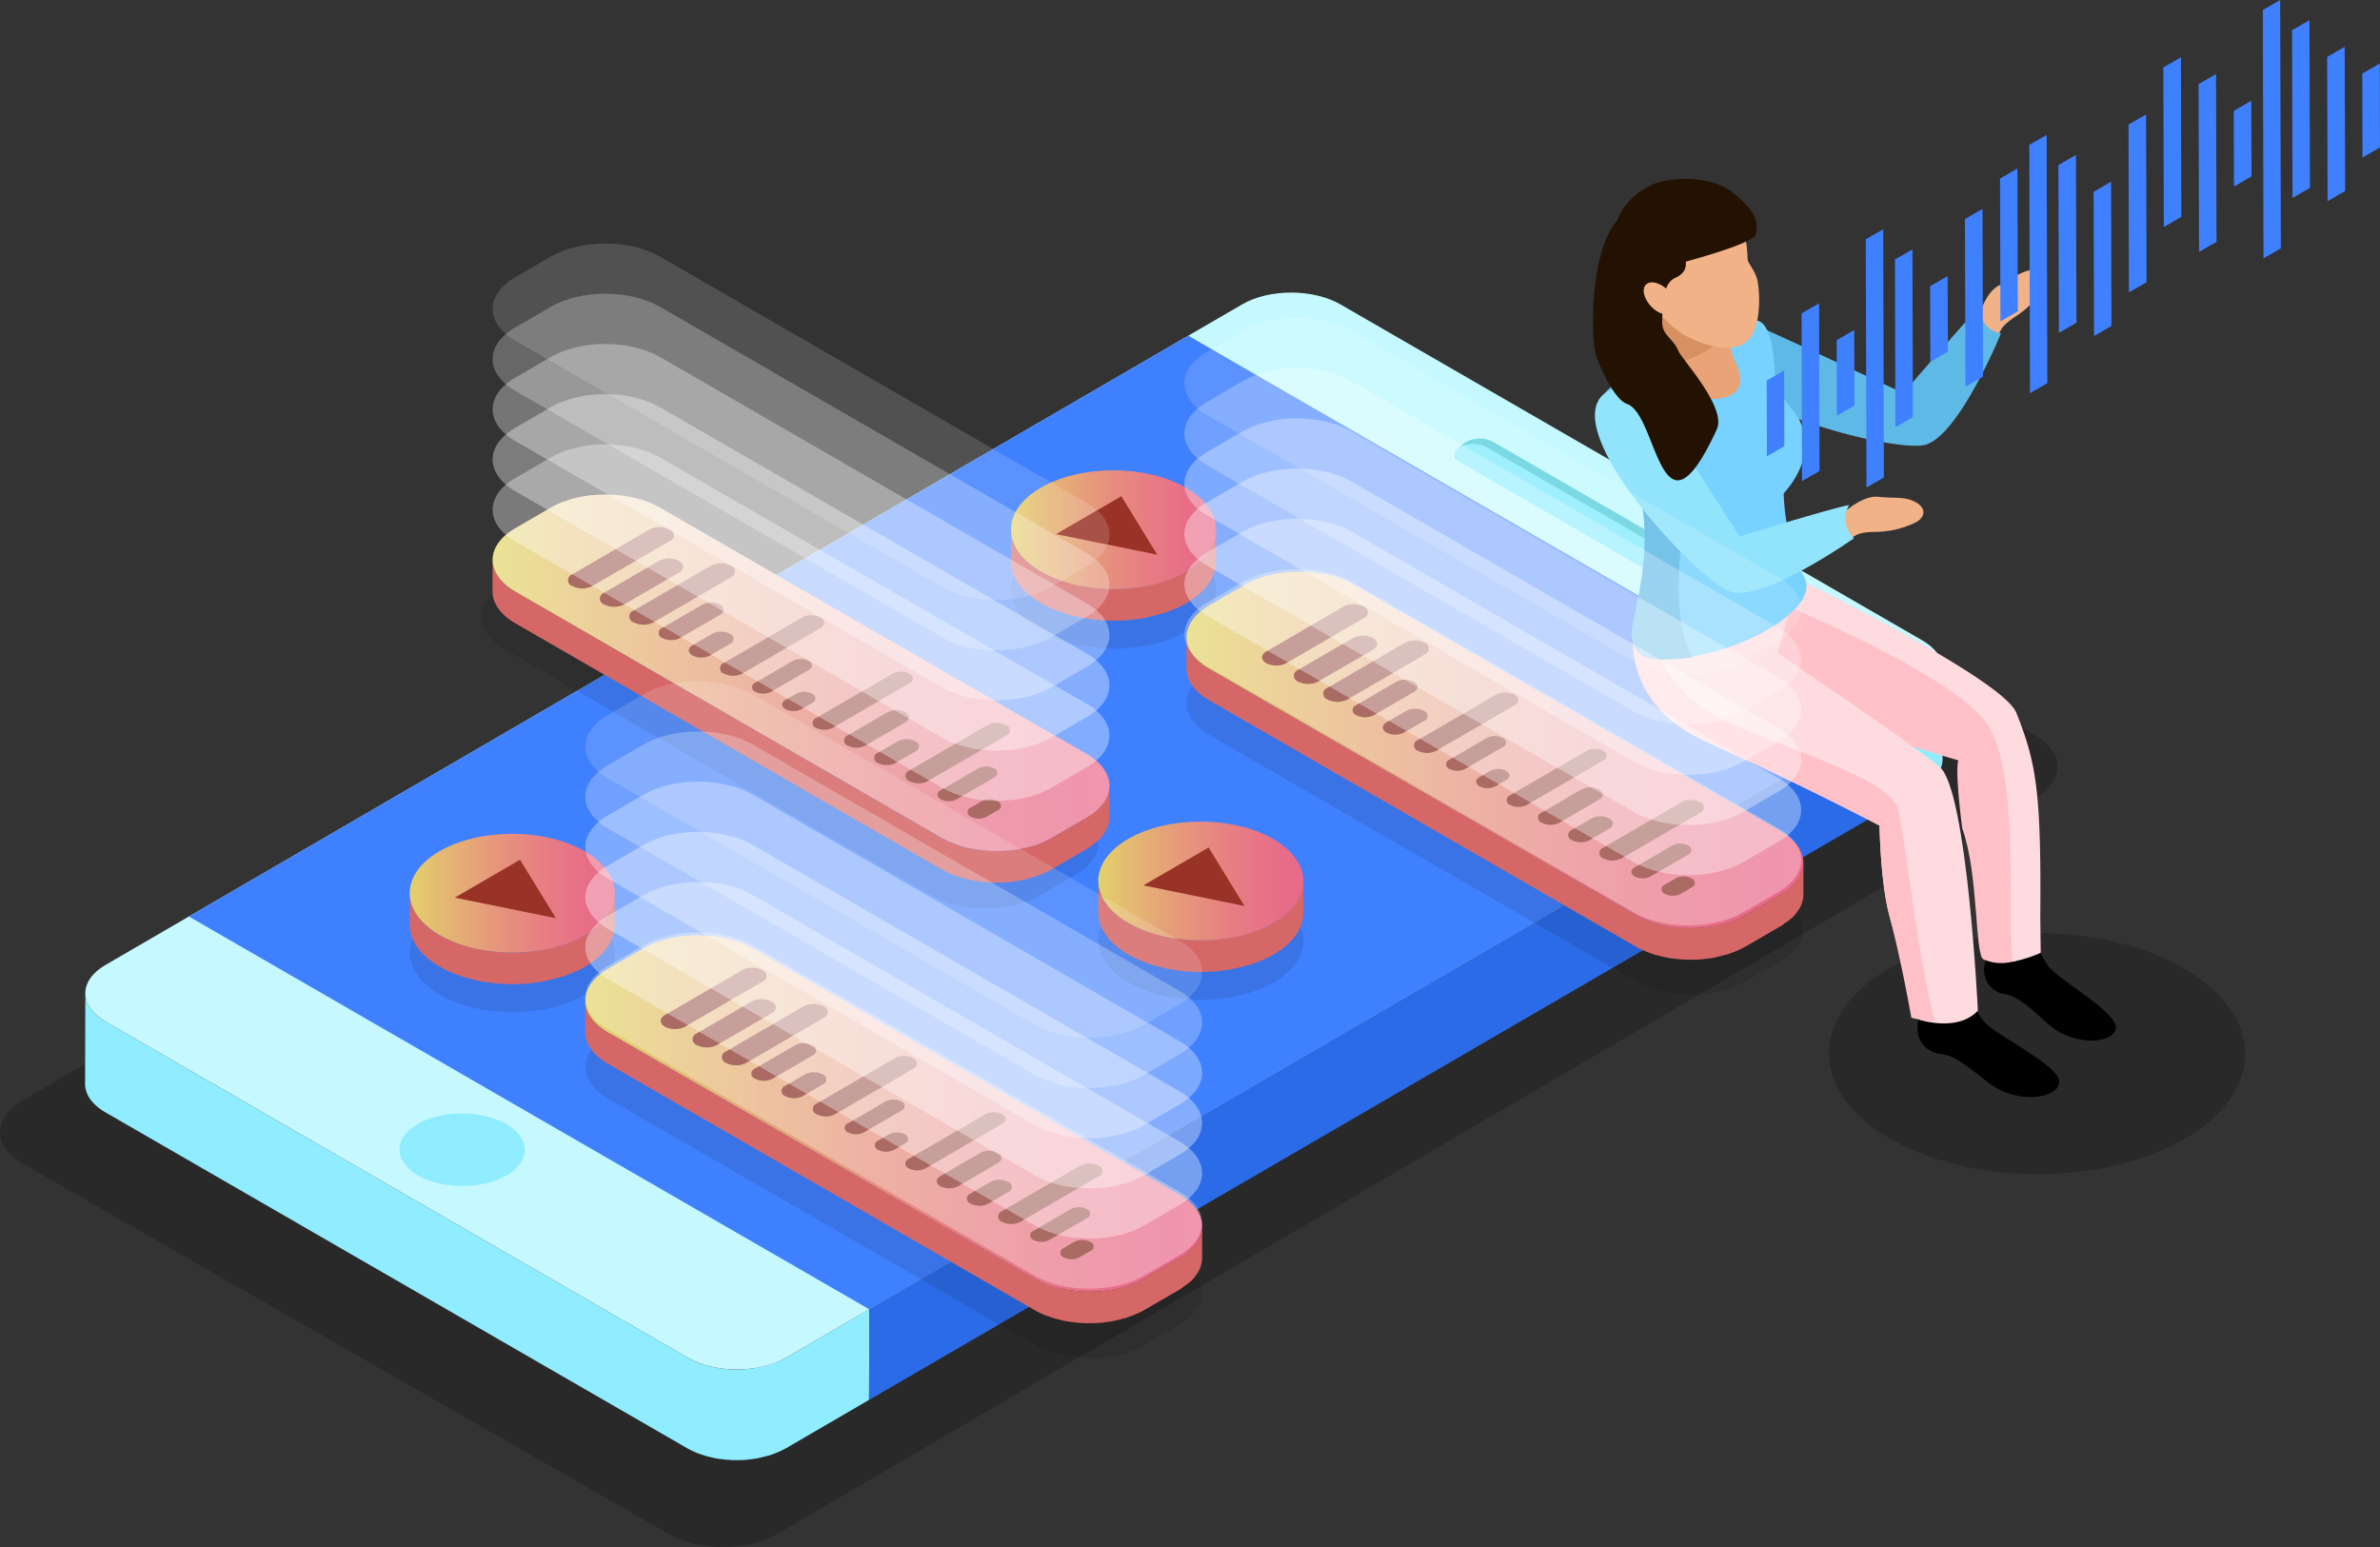 <svg xmlns="http://www.w3.org/2000/svg" xmlns:xlink="http://www.w3.org/1999/xlink" width="456.297" height="296.601" viewBox="0 0 456.297 296.601"><rect x="0" y="0" width="456.297" height="296.601" fill="#333333" stroke="none"/><defs><style>.a{opacity:0.2;}.b{fill:#8fedff;}.c{fill:#c5f9ff;}.d{fill:#3f80ff;}.e{fill:#65d2e0;}.f{fill:#2b6be8;}.g{opacity:0.1;}.h{fill:#d66767;}.i{fill:url(#a);}.j{fill:#842c22;}.k,.m{isolation:isolate;}.l{fill:#993328;}.m{mix-blend-mode:overlay;}.n,.p,.r,.t,.v,.x,.z{fill:#fff;}.n{opacity:0.3;}.o{opacity:0.833;}.p{opacity:0.417;}.q{opacity:0.667;}.r{opacity:0.533;}.s{opacity:0.5;}.t{opacity:0.65;}.u{opacity:0.333;}.v{opacity:0.767;}.w{opacity:0.167;}.x{opacity:0.883;}.y{opacity:0;}.aa{fill:#ffc0c8;}.ab{fill:#fddbde;}.ac{fill:#f1b287;}.ad{fill:#5fb9e6;}.ae{fill:#77d2ff;}.af{fill:#92e3fc;}.ag{fill:#e8a476;}.ah{fill:#d69061;}.ai{fill:#231202;}</style><linearGradient id="a" y1="0.5" x2="1" y2="0.5" gradientUnits="objectBoundingBox"><stop offset="0" stop-color="#e3d969"/><stop offset="0.154" stop-color="#e4be70"/><stop offset="0.404" stop-color="#e6997b"/><stop offset="0.636" stop-color="#e77e83"/><stop offset="0.842" stop-color="#e86d88"/><stop offset="1" stop-color="#e9688a"/></linearGradient></defs><g transform="translate(-260.713 -47.839)"><g class="a" transform="translate(260.713 115.239)"><path d="M650.8,138.7c5.818,3.332,5.841,8.739.1,12.1l-11.431,6.695L427.488,281.534,409.8,291.886c-5.733,3.351-15.057,3.378-20.848.058L265.081,220.921c-5.783-3.316-5.834-8.727-.1-12.078L506.059,67.757c5.748-3.359,15.084-3.394,20.887-.074Z" transform="translate(-260.713 -65.216)"/></g><g transform="translate(277.027 103.932)"><path class="b" d="M367.324,80.9a5.194,5.194,0,0,1-.217,1.373.229.229,0,0,0-.043.14,5.992,5.992,0,0,1-.655,1.245,1.318,1.318,0,0,0-.132.206,8.3,8.3,0,0,1-1.067,1.179c-.271.237-.617.462-.935.694-.287.2-.52.4-.83.582l-10.337,6.008-.043,17.388,10.329-6a1.166,1.166,0,0,1,.171-.1c.237-.151.415-.314.636-.465a9.2,9.2,0,0,0,.958-.718.247.247,0,0,0,.081-.074,7.174,7.174,0,0,0,.838-.888,1.851,1.851,0,0,0,.144-.213c.054-.078.093-.136.132-.2a4,4,0,0,0,.264-.38c.132-.248.252-.508.357-.756a.3.3,0,0,0,.016-.12.31.31,0,0,0,.05-.132,2.3,2.3,0,0,0,.14-.5,5.2,5.2,0,0,0,.1-.768v-.112c.008-5.05.008-10.112.035-15.158l.008-2.106Z" transform="translate(-11.167 -8.746)"/><path class="b" d="M399.286,166.828a15.482,15.482,0,0,1-2.634,1.16c-.314.112-.648.206-.993.314-.438.112-.88.225-1.319.318-.543.109-1.078.217-1.641.287-.124.016-.252.047-.376.054-.749.078-1.5.116-2.254.124-.124,0-.217.008-.322,0a21.672,21.672,0,0,1-2.246-.124c-.1-.008-.206-.023-.3-.039a17.206,17.206,0,0,1-2.161-.368c-.116-.027-.244-.062-.365-.089a16.933,16.933,0,0,1-1.873-.566c-.1-.035-.21-.066-.318-.1a15.444,15.444,0,0,1-2.005-.97l-111.583-64.4c-2.626-1.524-3.937-3.514-3.929-5.5l-.047,17.377c-.023,1.99,1.3,3.976,3.937,5.5l111.556,64.406a16.915,16.915,0,0,0,1.924.915c.039.019.078.027.109.043.1.039.213.066.322.1.392.147.772.279,1.2.4a6.7,6.7,0,0,0,.667.163c.12.035.24.066.368.093a2.478,2.478,0,0,0,.353.085c.427.093.869.171,1.315.233.151.016.314.031.465.054.12.016.229.019.349.039.147.008.314.035.473.05.434.027.877.066,1.307.074h1.358c.5-.016.989-.058,1.482-.116a.6.6,0,0,0,.175-.027c.116,0,.248-.027.372-.043.384-.043.768-.093,1.14-.155.171-.035.326-.093.485-.12.458-.1.9-.213,1.346-.334.221-.062.465-.1.7-.167a1.662,1.662,0,0,1,.307-.132,17.26,17.26,0,0,0,2.626-1.16l15.965-9.3.058-17.373Z" transform="translate(-264.919 37.386)"/><g transform="translate(0.046)"><path class="c" d="M617.112,128.974c5.217,3.01,5.24,7.889.05,10.9l-10.337,6.008L415.24,257.232l-15.988,9.282c-5.186,3.014-13.607,3.014-18.808,0l-111.583-64.4c-5.217-3.025-5.244-7.9-.054-10.911l217.9-126.633c5.182-3.022,13.614-3.022,18.847-.008Z" transform="translate(-264.931 -62.3)"/></g><path class="d" d="M461.652,64.433l-191.6,111.347,130.456,75.313L592.093,139.746Z" transform="translate(-250.151 -56.163)"/><g transform="translate(262.579 27.986)"><path class="e" d="M378.916,92.626c1.4.811,1.435,2.451-.617,3.522-1.424.741-3.219,1.323-4.616.524l-40.56-23.036c-1.4-.807.4-2.711,1.788-3.518a5.538,5.538,0,0,1,5.023,0Z" transform="translate(-332.616 -69.516)"/></g><g transform="translate(262.607 29.031)"><path class="b" d="M377.67,92.9c1.4.8,1.412,2.118.035,2.913a5.587,5.587,0,0,1-5.046,0l-39-22.508c-1.389-.8-1.381-2.114,0-2.921a5.551,5.551,0,0,1,5.023,0Z" transform="translate(-332.623 -69.785)"/></g><g transform="translate(150.297 83.583)"><path class="f" d="M495.312,83.85l-.041,17.39-191.6,111.332.057-17.375Z" transform="translate(-303.668 -83.85)"/></g><g transform="translate(60.266 157.374)"><path class="b" d="M300.938,104.91c4.7,2.723,4.732,7.137.066,9.856-4.686,2.711-12.292,2.7-16.985,0-4.713-2.731-4.759-7.129-.085-9.852S296.233,102.2,300.938,104.91Z" transform="translate(-280.456 -102.874)"/></g></g><g transform="translate(353.024 142.651)"><g class="g" transform="translate(0 10.972)"><path d="M398.383,124.838c5.81,3.355,5.853,8.8.074,12.156l-6.8,3.952c-5.783,3.359-15.178,3.355-20.992,0l-81.76-47.2c-5.826-3.359-5.857-8.8-.074-12.164l6.8-3.945c5.783-3.363,15.174-3.363,20.992,0Z" transform="translate(-284.512 -75.112)"/></g><g class="g" transform="translate(118.258 74.101)"><path d="M348.525,94.721c7.711,4.453,7.754,11.663.093,16.112s-20.107,4.453-27.811,0-7.746-11.659-.1-16.112S340.822,90.276,348.525,94.721Z" transform="translate(-315.001 -91.388)"/></g><path class="h" d="M403.074,120.373c-.019.054-.031.112-.047.163a6.64,6.64,0,0,1-.706,1.381c-.054.081-.1.167-.167.244a9.057,9.057,0,0,1-1.175,1.3,10.221,10.221,0,0,1-1.051.776,9.35,9.35,0,0,1-.915.652l-6.8,3.952a16.771,16.771,0,0,1-2.925,1.288c-.365.12-.737.233-1.113.341-.492.132-.981.26-1.489.365-.6.128-1.206.24-1.823.314-.132.019-.275.047-.419.062a24.611,24.611,0,0,1-2.513.136c-.128,0-.248,0-.376,0a23.016,23.016,0,0,1-2.479-.136c-.12-.012-.244-.027-.361-.043a23.248,23.248,0,0,1-2.4-.407c-.136-.031-.271-.066-.411-.1a17.806,17.806,0,0,1-2.083-.64c-.116-.035-.233-.07-.337-.112a15.853,15.853,0,0,1-2.273-1.067l-81.76-47.2c-2.925-1.7-4.391-3.91-4.383-6.124l-.016,6.051c0,2.219,1.454,4.433,4.379,6.121L371.2,134.887a15.627,15.627,0,0,0,2.145,1.028c.035.016.074.023.116.039.124.05.264.085.392.132.419.155.849.31,1.3.438.24.066.485.12.733.178.143.035.283.078.43.109.128.023.252.066.384.089.481.1.974.186,1.47.256.174.027.357.043.539.062.116.016.229.031.349.039.182.019.365.047.555.062.489.043.977.07,1.458.078.155.008.31,0,.458,0h.4c.225,0,.442,0,.663,0,.555-.019,1.1-.058,1.652-.109.058-.008.116-.023.178-.031.147-.012.295-.043.442-.058.427-.054.861-.1,1.272-.178.175-.031.341-.1.528-.132.5-.1,1-.229,1.485-.368.264-.074.539-.116.791-.2.12-.043.221-.109.333-.147a16.669,16.669,0,0,0,2.928-1.284L399,130.939c.054-.035.116-.07.186-.109.287-.175.5-.376.76-.562a11.814,11.814,0,0,0,1.012-.756c.031-.027.074-.047.1-.074a7.754,7.754,0,0,0,.915-.993,1.523,1.523,0,0,0,.151-.225c.074-.085.116-.175.182-.264.085-.128.186-.26.264-.4a6.167,6.167,0,0,0,.4-.842.732.732,0,0,1,.031-.124c.02-.062.031-.12.047-.175a4.319,4.319,0,0,0,.155-.535,5.272,5.272,0,0,0,.1-.857V124.9q.006-3.025.016-6.051A5.366,5.366,0,0,1,403.074,120.373Z" transform="translate(-282.935 -62.999)"/><g transform="translate(2.141)"><path class="i" d="M398.94,122.016c5.81,3.347,5.845,8.793.062,12.152l-6.8,3.952c-5.787,3.359-15.189,3.355-21,0l-81.76-47.2c-5.818-3.359-5.849-8.8-.062-12.16l6.8-3.949c5.776-3.367,15.17-3.367,20.988,0Z" transform="translate(-285.064 -72.283)"/></g><g transform="translate(16.598 6.228)"><g transform="translate(64.696 37.538)"><path class="j" d="M324.728,83.994a1.079,1.079,0,0,1,.012,2.04L309.729,94.75a3.863,3.863,0,0,1-3.522,0,1.078,1.078,0,0,1-.012-2.04L321.2,83.994A3.847,3.847,0,0,1,324.728,83.994Z" transform="translate(-305.471 -83.567)"/></g><g transform="translate(58.7 40.667)"><path class="j" d="M311.809,84.775c.927.535.946,1.416.023,1.951L308,88.96a3.751,3.751,0,0,1-3.371-.008,1.029,1.029,0,0,1-.008-1.947l3.836-2.23A3.706,3.706,0,0,1,311.809,84.775Z" transform="translate(-303.925 -84.373)"/></g><g transform="translate(52.92 35.099)"><path class="j" d="M314.153,83.346c.931.539.939,1.408.012,1.943l-7.672,4.457a3.706,3.706,0,0,1-3.355,0,1.033,1.033,0,0,1-.019-1.951l7.668-4.453A3.694,3.694,0,0,1,314.153,83.346Z" transform="translate(-302.435 -82.938)"/></g><g transform="translate(46.889 27.719)"><path class="j" d="M319.423,81.418c.892.52.9,1.342.008,1.858l-14.685,8.537a3.538,3.538,0,0,1-3.2,0,.981.981,0,0,1-.012-1.854l14.681-8.529A3.517,3.517,0,0,1,319.423,81.418Z" transform="translate(-300.88 -81.035)"/></g><g transform="translate(41.052 31.59)"><path class="j" d="M305.118,82.4a.932.932,0,0,1,.008,1.765l-2.071,1.206a3.361,3.361,0,0,1-3.041,0c-.846-.493-.853-1.276-.012-1.765l2.071-1.206A3.368,3.368,0,0,1,305.118,82.4Z" transform="translate(-299.375 -82.033)"/></g><g transform="translate(35.279 25.283)"><path class="j" d="M308.736,80.771a.928.928,0,0,1,.008,1.753l-7.2,4.181a3.336,3.336,0,0,1-3.029,0,.923.923,0,0,1-.008-1.749l7.2-4.185A3.336,3.336,0,0,1,308.736,80.771Z" transform="translate(-297.887 -80.407)"/></g><g class="k"><path class="j" d="M308.276,74.351a1.179,1.179,0,0,1,0,2.23l-14.844,8.626a4.24,4.24,0,0,1-3.84,0,1.181,1.181,0,0,1-.016-2.234l14.836-8.622A4.256,4.256,0,0,1,308.276,74.351Z" transform="translate(-288.792 -73.889)"/><g transform="translate(6.105 6.03)"><path class="j" d="M305.518,75.907c1.078.617,1.09,1.606.027,2.23l-10.531,6.121a4.24,4.24,0,0,1-3.851-.008,1.177,1.177,0,0,1-.016-2.223l10.538-6.121A4.188,4.188,0,0,1,305.518,75.907Z" transform="translate(-290.365 -75.443)"/></g><g transform="translate(11.732 6.961)"><path class="j" d="M311.291,76.143a1.175,1.175,0,0,1,.012,2.223l-14.84,8.626a4.228,4.228,0,0,1-3.84,0,1.175,1.175,0,0,1-.016-2.226l14.84-8.622A4.248,4.248,0,0,1,311.291,76.143Z" transform="translate(-291.816 -75.683)"/></g><g transform="translate(17.369 14.483)"><path class="j" d="M304.986,78.027a1.033,1.033,0,0,1,.023,1.951l-7.672,4.453a3.718,3.718,0,0,1-3.367-.008,1.026,1.026,0,0,1-.008-1.943l7.664-4.453A3.69,3.69,0,0,1,304.986,78.027Z" transform="translate(-293.269 -77.623)"/></g><g transform="translate(29.144 16.92)"><path class="j" d="M315.554,78.673c.974.57.981,1.482.019,2.04l-15.007,8.719a3.9,3.9,0,0,1-3.526,0,1.08,1.08,0,0,1-.012-2.044l15-8.719A3.9,3.9,0,0,1,315.554,78.673Z" transform="translate(-296.305 -78.251)"/></g></g><g transform="translate(23.156 20.049)"><path class="j" d="M302.652,79.459a1.031,1.031,0,0,1,0,1.951l-3.824,2.223a3.69,3.69,0,0,1-3.359,0c-.931-.535-.946-1.408-.027-1.947l3.832-2.223A3.742,3.742,0,0,1,302.652,79.459Z" transform="translate(-294.762 -79.058)"/></g><g transform="translate(76.6 52.202)"><path class="j" d="M314.288,87.711a.93.93,0,0,1,0,1.761l-2.071,1.214a3.369,3.369,0,0,1-3.045,0,.932.932,0,0,1-.008-1.765l2.075-1.21A3.369,3.369,0,0,1,314.288,87.711Z" transform="translate(-308.54 -87.347)"/></g><g transform="translate(70.831 45.907)"><path class="j" d="M317.9,86.088a.927.927,0,0,1,.008,1.753l-7.2,4.189a3.348,3.348,0,0,1-3.018,0c-.842-.489-.85-1.276-.016-1.761l7.2-4.181A3.328,3.328,0,0,1,317.9,86.088Z" transform="translate(-307.053 -85.724)"/></g></g><g transform="translate(118.243 62.709)"><path class="h" d="M354.3,92.056c-.023.206-.039.415-.074.624-.031.167-.082.334-.128.5a4.581,4.581,0,0,1-.171.586c-.054.163-.132.322-.2.481-.085.206-.178.407-.287.613-.074.143-.171.295-.264.446-.143.221-.291.45-.454.667-.1.14-.217.272-.322.407a11.655,11.655,0,0,1-.826.888c-.112.109-.217.221-.341.33-.178.159-.384.318-.582.477s-.365.31-.574.458-.438.3-.663.446c-.256.171-.508.337-.783.5a21.328,21.328,0,0,1-2.75,1.3c-.252.1-.5.2-.752.287-.6.217-1.234.4-1.866.566s-1.28.349-1.939.485c-.8.167-1.6.318-2.416.419-.19.027-.38.058-.57.078a32.385,32.385,0,0,1-3.312.182c-.171,0-.349.008-.524,0-1.094-.012-2.172-.066-3.258-.182-.159-.016-.33-.031-.493-.054a31,31,0,0,1-3.157-.539l-.57-.14q-1.4-.355-2.734-.83c-.151-.062-.318-.1-.477-.163a20.794,20.794,0,0,1-2.991-1.416c-3.882-2.234-5.822-5.174-5.814-8.11q-.012,3.025-.008,6.051c-.012,2.932,1.92,5.868,5.8,8.114a22.086,22.086,0,0,0,2.843,1.358.89.89,0,0,0,.163.054c.151.058.318.1.477.159.57.213,1.144.423,1.741.6.322.089.656.155.981.237.194.043.372.093.562.14.175.035.341.089.516.124.636.136,1.284.244,1.943.337.237.035.465.05.694.074.178.019.341.043.516.058.233.027.469.066.7.081.652.05,1.292.085,1.947.1.194,0,.4,0,.6,0h.543c.287-.008.586.008.873-.008.729-.023,1.458-.07,2.176-.143.085-.008.167-.027.248-.035.2-.019.384-.054.59-.085.562-.07,1.121-.132,1.676-.233.24-.043.465-.124.71-.175.671-.14,1.323-.3,1.97-.489.341-.1.71-.151,1.043-.26.271-.089.524-.206.8-.3.252-.093.512-.19.764-.287a21.773,21.773,0,0,0,2.742-1.3l.244-.147c.175-.109.33-.217.5-.337.244-.155.489-.31.714-.473.2-.14.376-.295.566-.442s.4-.322.582-.485l.132-.1c.078-.078.136-.155.209-.233a10,10,0,0,0,.814-.873c.062-.07.136-.136.194-.2s.085-.144.14-.213c.159-.221.31-.442.454-.667.058-.1.14-.2.194-.295.031-.054.047-.109.074-.159.1-.19.182-.392.272-.578.058-.132.132-.256.182-.384.016-.047.019-.089.035-.136a5.7,5.7,0,0,0,.159-.559c.039-.144.093-.275.12-.411a.793.793,0,0,1,.012-.109c.035-.209.054-.415.07-.624.016-.132.047-.264.054-.4v-.171l.016-6.055C354.347,91.676,354.316,91.866,354.3,92.056Z" transform="translate(-314.997 -80.037)"/><g transform="translate(0.015)"><path class="i" d="M348.525,91.784c7.711,4.453,7.754,11.663.093,16.112s-20.107,4.449-27.811,0-7.746-11.659-.1-16.112S340.822,87.339,348.525,91.784Z" transform="translate(-315.001 -88.451)"/></g><g transform="translate(8.651 4.961)"><path class="l" d="M329.743,89.729l6.878,11.216L317.228,97Z" transform="translate(-317.228 -89.729)"/></g></g></g><g transform="translate(454.534 138.007)"><g class="g" transform="translate(33.682 32.15)"><path d="M433.239,129.1c5.81,3.351,5.849,8.8.066,12.16l-6.8,3.952c-5.776,3.363-15.181,3.355-20.988,0L323.75,98.006c-5.818-3.363-5.849-8.8-.066-12.16l6.8-3.952c5.779-3.359,15.174-3.359,21,0Z" transform="translate(-319.367 -79.374)"/></g><g class="g" transform="translate(0.014 11.392)"><path d="M344.216,77.359c7.7,4.449,7.746,11.663.085,16.112-7.645,4.453-20.1,4.453-27.81,0s-7.746-11.663-.085-16.112S336.513,72.911,344.216,77.359Z" transform="translate(-310.687 -74.023)"/></g><path class="h" d="M349.982,74.688a4.93,4.93,0,0,1-.07.628c-.031.167-.081.337-.124.5-.054.194-.1.388-.167.586-.058.163-.136.322-.206.485-.093.2-.178.4-.287.6-.078.151-.182.3-.271.45a7.909,7.909,0,0,1-.454.675c-.1.132-.209.272-.318.4a11.715,11.715,0,0,1-.83.884,3.865,3.865,0,0,1-.338.33c-.178.167-.384.322-.578.481s-.372.306-.574.454-.446.3-.667.446c-.26.171-.5.341-.787.5a20.173,20.173,0,0,1-2.75,1.3c-.24.1-.493.2-.745.287-.605.221-1.245.4-1.87.57-.64.178-1.28.349-1.935.485-.8.163-1.6.314-2.42.419-.19.023-.376.054-.574.078-1.094.116-2.2.175-3.3.186h-.527c-1.094-.008-2.188-.07-3.266-.182-.167-.016-.33-.035-.5-.058a30.684,30.684,0,0,1-3.142-.539c-.2-.043-.38-.093-.57-.136a26.648,26.648,0,0,1-2.731-.83c-.163-.062-.33-.1-.481-.163a21.79,21.79,0,0,1-3-1.416c-3.871-2.238-5.814-5.174-5.807-8.11,0,2.013-.008,4.034-.012,6.047-.016,2.936,1.928,5.872,5.806,8.114a21.216,21.216,0,0,0,2.832,1.361c.054.019.109.035.159.05.155.062.322.109.473.159.582.213,1.156.427,1.757.6.318.089.652.159.977.237.194.047.38.1.57.14.167.039.334.093.5.124.64.136,1.3.248,1.947.337.229.035.465.05.694.081.171.019.345.039.52.054.233.027.465.062.7.078.644.058,1.292.093,1.939.109.2,0,.4,0,.6,0,.186,0,.365,0,.539,0,.291,0,.582,0,.873-.008.729-.023,1.462-.074,2.184-.147.078,0,.163-.023.244-.031.2-.019.388-.058.59-.081.555-.074,1.121-.136,1.672-.233.248-.047.469-.128.714-.178.675-.14,1.323-.306,1.97-.493.345-.1.706-.147,1.036-.26.283-.085.539-.2.8-.3s.508-.19.768-.287a21.375,21.375,0,0,0,2.75-1.3c.078-.047.159-.093.233-.144.182-.109.334-.225.508-.334.233-.159.489-.314.7-.473s.384-.3.574-.446.4-.318.578-.485c.047-.039.093-.07.132-.1.085-.078.14-.159.214-.233a10.053,10.053,0,0,0,.814-.877c.058-.066.136-.132.19-.2s.093-.143.143-.209c.167-.221.306-.442.45-.667.058-.1.144-.2.2-.3.027-.05.047-.1.078-.155.1-.19.186-.388.268-.582.058-.128.136-.252.182-.38a1.01,1.01,0,0,0,.035-.136,5.51,5.51,0,0,0,.159-.562c.039-.14.093-.271.12-.407.008-.039.008-.074.012-.109a5.7,5.7,0,0,0,.074-.624c.008-.132.039-.264.043-.4v-.171l.019-6.055A5.552,5.552,0,0,1,349.982,74.688Z" transform="translate(-310.683 -62.671)"/><g transform="translate(0.014)"><path class="i" d="M344.216,74.422c7.7,4.453,7.746,11.663.085,16.112-7.645,4.449-20.1,4.449-27.81,0s-7.746-11.659-.085-16.112S336.513,69.974,344.216,74.422Z" transform="translate(-310.687 -71.086)"/></g><path class="h" d="M437.38,124.186c-.016.05-.027.109-.047.167a6.367,6.367,0,0,1-.71,1.377,2.415,2.415,0,0,1-.163.244,8.669,8.669,0,0,1-1.179,1.3,12.5,12.5,0,0,1-1.051.772c-.306.217-.558.446-.911.652l-6.8,3.949a16.358,16.358,0,0,1-2.921,1.288c-.357.124-.733.237-1.113.341-.485.132-.977.264-1.49.368-.6.124-1.2.237-1.819.31-.14.019-.279.047-.423.062-.834.085-1.668.132-2.513.136-.124,0-.252,0-.38,0-.826,0-1.652-.05-2.471-.132l-.365-.047a22.991,22.991,0,0,1-2.393-.407c-.14-.027-.279-.066-.411-.1a19.758,19.758,0,0,1-2.087-.636c-.1-.043-.233-.074-.334-.112a14.884,14.884,0,0,1-2.269-1.071l-81.764-47.2c-2.932-1.691-4.4-3.906-4.391-6.125l-.012,6.055c-.012,2.211,1.458,4.43,4.383,6.117L405.509,138.7a16.565,16.565,0,0,0,2.145,1.024c.039.012.074.019.112.035.12.05.264.093.392.14.423.151.853.31,1.3.438.237.058.489.112.733.175.143.035.287.078.434.1.132.031.248.07.38.093.485.1.981.186,1.478.264.175.019.353.035.528.054.124.016.237.027.357.039.182.019.369.047.559.066.477.039.974.066,1.455.074.151.008.306,0,.454,0h.407c.217,0,.442,0,.667,0,.547-.019,1.1-.058,1.648-.109.058-.008.12-.023.171-.031.155-.012.3-.039.45-.058.431-.054.849-.1,1.268-.178.182-.031.345-.1.528-.132.508-.1.993-.233,1.489-.365.264-.078.535-.12.791-.2.124-.039.217-.1.334-.147a16.586,16.586,0,0,0,2.917-1.28l6.8-3.952c.062-.031.12-.07.182-.1.287-.178.5-.38.756-.566a9.8,9.8,0,0,0,1.028-.76,1.047,1.047,0,0,0,.1-.066,9.092,9.092,0,0,0,.923-.993c.054-.078.1-.147.147-.229.07-.081.12-.175.182-.26.081-.132.19-.264.268-.4a6.11,6.11,0,0,0,.392-.842,1.01,1.01,0,0,0,.035-.128,1.142,1.142,0,0,0,.054-.175c.054-.178.116-.353.155-.531a4.881,4.881,0,0,0,.093-.853c0-.047,0-.089,0-.132q.012-3.025.012-6.055A5.2,5.2,0,0,1,437.38,124.186Z" transform="translate(-285.699 -47.379)"/><g transform="translate(33.682 19.432)"><path class="i" d="M433.239,125.826c5.81,3.351,5.849,8.8.066,12.16l-6.8,3.949c-5.776,3.359-15.181,3.355-20.988,0L323.75,94.73c-5.818-3.359-5.849-8.8-.066-12.16l6.8-3.952c5.779-3.363,15.174-3.363,21,0Z" transform="translate(-319.367 -76.096)"/></g><g transform="translate(48.14 25.662)"><g transform="translate(64.695 37.54)"><path class="j" d="M359.032,87.8a1.083,1.083,0,0,1,.012,2.044l-15.007,8.723a3.919,3.919,0,0,1-3.526,0,1.082,1.082,0,0,1-.012-2.048L355.506,87.8A3.9,3.9,0,0,1,359.032,87.8Z" transform="translate(-339.774 -87.38)"/></g><g transform="translate(58.697 40.667)"><path class="j" d="M346.115,88.588c.931.539.95,1.412.027,1.951l-3.844,2.23a3.718,3.718,0,0,1-3.367-.008,1.029,1.029,0,0,1-.016-1.947l3.844-2.226A3.706,3.706,0,0,1,346.115,88.588Z" transform="translate(-338.227 -88.186)"/></g><g transform="translate(52.915 35.102)"><path class="j" d="M348.459,87.153c.923.543.931,1.412,0,1.943L340.8,93.561a3.714,3.714,0,0,1-3.359,0,1.035,1.035,0,0,1-.016-1.955l7.661-4.453A3.746,3.746,0,0,1,348.459,87.153Z" transform="translate(-336.737 -86.751)"/></g><g transform="translate(46.888 27.722)"><path class="j" d="M353.72,85.229c.9.52.9,1.346.012,1.862l-14.677,8.533a3.518,3.518,0,0,1-3.208-.008.975.975,0,0,1-.008-1.846l14.681-8.533A3.526,3.526,0,0,1,353.72,85.229Z" transform="translate(-335.183 -84.849)"/></g><g transform="translate(41.053 31.59)"><path class="j" d="M339.417,86.21c.838.485.857,1.28.012,1.765l-2.071,1.2a3.369,3.369,0,0,1-3.045,0c-.842-.489-.85-1.276,0-1.761l2.071-1.206A3.352,3.352,0,0,1,339.417,86.21Z" transform="translate(-333.678 -85.846)"/></g><g transform="translate(35.282 25.286)"><path class="j" d="M343.033,84.582a.927.927,0,0,1,.016,1.753l-7.207,4.185a3.328,3.328,0,0,1-3.025,0,.928.928,0,0,1,0-1.753l7.2-4.185A3.336,3.336,0,0,1,343.033,84.582Z" transform="translate(-332.191 -84.221)"/></g><g class="k"><path class="j" d="M342.572,78.164a1.175,1.175,0,0,1,.008,2.226l-14.836,8.626a4.24,4.24,0,0,1-3.84,0c-1.071-.617-1.078-1.617-.027-2.226l14.844-8.626A4.24,4.24,0,0,1,342.572,78.164Z" transform="translate(-323.094 -77.702)"/><g transform="translate(6.104 6.031)"><path class="j" d="M339.826,79.716c1.071.617,1.082,1.614.023,2.23l-10.531,6.121a4.252,4.252,0,0,1-3.852,0,1.176,1.176,0,0,1-.016-2.223l10.535-6.121A4.228,4.228,0,0,1,339.826,79.716Z" transform="translate(-324.668 -79.257)"/></g><g transform="translate(11.732 6.96)"><path class="j" d="M345.59,79.957a1.178,1.178,0,0,1,.016,2.226l-14.84,8.622a4.236,4.236,0,0,1-3.844,0,1.173,1.173,0,0,1-.008-2.223l14.828-8.626A4.244,4.244,0,0,1,345.59,79.957Z" transform="translate(-326.119 -79.496)"/></g><g transform="translate(17.37 14.479)"><path class="j" d="M339.287,81.839a1.036,1.036,0,0,1,.019,1.955l-7.664,4.449a3.715,3.715,0,0,1-3.371,0,1.027,1.027,0,0,1-.008-1.943l7.664-4.457A3.69,3.69,0,0,1,339.287,81.839Z" transform="translate(-327.573 -81.435)"/></g><g transform="translate(29.145 16.921)"><path class="j" d="M349.857,82.486c.974.566.981,1.482.019,2.036l-15.007,8.723a3.879,3.879,0,0,1-3.53,0,1.079,1.079,0,0,1-.008-2.04l15.011-8.719A3.871,3.871,0,0,1,349.857,82.486Z" transform="translate(-330.608 -82.064)"/></g></g><g transform="translate(23.155 20.049)"><path class="j" d="M336.957,83.275a1.03,1.03,0,0,1,0,1.947l-3.832,2.226a3.682,3.682,0,0,1-3.355,0c-.931-.539-.943-1.416-.023-1.951l3.828-2.223A3.739,3.739,0,0,1,336.957,83.275Z" transform="translate(-329.064 -82.871)"/></g><g transform="translate(76.603 52.206)"><path class="j" d="M348.581,91.525c.853.489.849,1.276.012,1.757l-2.071,1.21a3.357,3.357,0,0,1-3.045,0,.934.934,0,0,1-.012-1.765l2.075-1.2A3.36,3.36,0,0,1,348.581,91.525Z" transform="translate(-342.844 -91.161)"/></g><g transform="translate(70.831 45.907)"><path class="j" d="M352.2,89.9a.924.924,0,0,1,.012,1.749l-7.2,4.189a3.32,3.32,0,0,1-3.021,0c-.838-.489-.846-1.272-.012-1.753l7.207-4.185A3.312,3.312,0,0,1,352.2,89.9Z" transform="translate(-341.356 -89.537)"/></g></g><g transform="translate(8.65 4.963)"><path class="l" d="M325.432,72.365l6.879,11.22-19.4-3.947Z" transform="translate(-312.913 -72.365)"/></g></g><g transform="translate(339.25 207.7)"><g class="g" transform="translate(33.687 32.151)"><path d="M403.517,147.065c5.81,3.355,5.849,8.8.062,12.164l-6.792,3.949c-5.783,3.359-15.189,3.359-21,0l-81.767-47.208c-5.814-3.355-5.841-8.8-.062-12.152l6.8-3.952c5.783-3.363,15.181-3.363,21,0Z" transform="translate(-289.646 -97.343)"/></g><g class="g" transform="translate(0.018 11.395)"><path d="M314.495,95.325c7.711,4.449,7.75,11.663.093,16.112s-20.111,4.449-27.814,0-7.75-11.663-.093-16.112S306.788,90.88,314.495,95.325Z" transform="translate(-280.966 -91.992)"/></g><path class="h" d="M320.268,92.656c-.019.213-.035.419-.07.632-.035.163-.081.33-.128.5a5.931,5.931,0,0,1-.171.593,5.112,5.112,0,0,1-.206.481c-.085.206-.171.4-.275.605-.085.151-.179.295-.276.45a7.8,7.8,0,0,1-.454.671c-.1.132-.213.268-.326.4a10.158,10.158,0,0,1-.818.884c-.116.112-.221.225-.337.334-.178.163-.388.318-.586.481s-.369.306-.57.454-.442.295-.667.442c-.26.167-.508.341-.784.5a21.059,21.059,0,0,1-2.746,1.307c-.252.1-.5.194-.756.283-.6.221-1.233.4-1.866.574s-1.284.349-1.947.485c-.8.159-1.594.31-2.416.411-.19.023-.372.062-.559.081-1.1.116-2.2.175-3.312.186h-.531c-1.082-.008-2.176-.07-3.258-.182-.163-.019-.333-.035-.5-.054-1.063-.128-2.118-.31-3.142-.539-.194-.043-.384-.1-.578-.14a27.808,27.808,0,0,1-2.727-.83c-.155-.062-.322-.1-.481-.167a21.458,21.458,0,0,1-2.994-1.416c-3.879-2.238-5.814-5.174-5.807-8.107q-.012,3.025-.019,6.051c-.008,2.932,1.932,5.872,5.807,8.11a21.8,21.8,0,0,0,2.839,1.365,1.306,1.306,0,0,1,.163.05c.155.062.318.1.477.159.578.209,1.144.419,1.757.59.318.1.648.159.974.244.186.047.372.093.566.136.171.039.334.089.5.124.64.132,1.292.248,1.951.337.225.035.45.05.69.078.167.023.341.043.512.062.237.023.469.058.71.074.636.058,1.288.089,1.932.1.209,0,.4,0,.6,0s.361,0,.539,0c.295,0,.586,0,.88,0,.729-.027,1.454-.07,2.176-.147.085-.008.159-.019.248-.035.194-.016.388-.05.582-.078.566-.07,1.129-.136,1.68-.237.244-.039.469-.124.706-.175.683-.14,1.33-.31,1.978-.493.345-.1.706-.147,1.04-.26.275-.085.531-.2.8-.3s.512-.186.764-.291a21.327,21.327,0,0,0,2.75-1.3c.074-.047.163-.093.237-.143.178-.1.333-.221.5-.334.244-.155.485-.31.714-.473.2-.147.376-.3.558-.446.206-.163.407-.322.594-.485.031-.035.085-.07.124-.1.078-.074.14-.159.217-.229a10.625,10.625,0,0,0,.811-.88c.054-.066.132-.132.186-.206s.093-.136.147-.206c.163-.221.31-.446.446-.671.062-.1.144-.194.2-.291.027-.054.043-.109.074-.159.1-.19.186-.388.271-.582.058-.124.132-.252.178-.376.016-.047.023-.1.039-.144a4.5,4.5,0,0,0,.159-.555c.039-.14.093-.279.124-.419l0-.1a5.726,5.726,0,0,0,.074-.624c.012-.132.047-.264.047-.4,0-.054,0-.112,0-.175l.019-6.047A5.576,5.576,0,0,1,320.268,92.656Z" transform="translate(-280.961 -80.639)"/><g transform="translate(0.018)"><path class="i" d="M314.495,92.39c7.711,4.449,7.75,11.659.093,16.108s-20.111,4.453-27.814,0-7.75-11.659-.093-16.108S306.788,87.942,314.495,92.39Z" transform="translate(-280.966 -89.054)"/></g><path class="h" d="M407.653,142.15a1.662,1.662,0,0,0-.047.171,5.735,5.735,0,0,1-.71,1.377c-.05.078-.1.159-.155.244a8.958,8.958,0,0,1-1.183,1.3,12.053,12.053,0,0,1-1.051.772c-.3.213-.566.446-.919.652l-6.792,3.949a17.169,17.169,0,0,1-2.921,1.292c-.368.116-.741.233-1.121.337-.489.136-.981.26-1.485.368-.6.12-1.206.233-1.815.314-.144.019-.283.043-.423.054a24.775,24.775,0,0,1-2.521.143c-.12,0-.244,0-.372,0a22.972,22.972,0,0,1-2.479-.14c-.116-.012-.244-.023-.361-.039a23.434,23.434,0,0,1-2.389-.411c-.144-.039-.279-.062-.415-.1a19.227,19.227,0,0,1-2.087-.64c-.116-.043-.225-.07-.341-.109a16.889,16.889,0,0,1-2.265-1.074l-81.767-47.2c-2.925-1.691-4.387-3.914-4.379-6.125l-.012,6.051c-.008,2.215,1.451,4.43,4.379,6.125l81.76,47.2a16.352,16.352,0,0,0,2.145,1.032.418.418,0,0,1,.113.035c.128.05.264.085.4.132.423.151.849.314,1.3.434.237.07.485.12.733.182.147.035.291.078.438.109.12.027.245.062.376.089.481.1.974.186,1.47.264.178.019.361.035.539.054.113.016.233.031.349.039.186.019.372.05.555.062.489.043.977.07,1.462.078.151.008.3,0,.458,0h.392c.233-.008.45,0,.675-.008.551-.016,1.1-.05,1.645-.1.062-.008.12-.019.182-.027.151-.016.295-.047.45-.066.419-.047.845-.1,1.26-.178.19-.031.353-.089.528-.132.508-.1,1-.225,1.489-.368.26-.07.535-.112.791-.2.128-.035.217-.1.341-.14a17.394,17.394,0,0,0,2.917-1.288l6.8-3.945a1.1,1.1,0,0,1,.178-.109c.295-.175.493-.38.76-.566a10.162,10.162,0,0,0,1.016-.756c.031-.031.074-.043.109-.074a8.313,8.313,0,0,0,.916-.989c.062-.078.093-.155.155-.225.062-.089.109-.178.171-.268.089-.132.19-.256.264-.392a5.118,5.118,0,0,0,.4-.849c.016-.039.023-.085.035-.12.019-.066.031-.112.043-.171a3.213,3.213,0,0,0,.155-.547,3.929,3.929,0,0,0,.1-.846v-.132q.012-3.025.023-6.051A5.144,5.144,0,0,1,407.653,142.15Z" transform="translate(-255.968 -65.347)"/><g transform="translate(33.687 19.436)"><path class="i" d="M403.517,143.787c5.81,3.355,5.849,8.8.062,12.164l-6.792,3.949c-5.783,3.363-15.189,3.355-21,0l-81.767-47.2c-5.814-3.359-5.841-8.8-.062-12.16l6.8-3.949c5.783-3.363,15.181-3.363,21,0Z" transform="translate(-289.646 -94.065)"/></g><g transform="translate(48.144 25.663)"><g transform="translate(64.698 37.541)"><path class="j" d="M329.313,105.765a1.085,1.085,0,0,1,0,2.048l-15.007,8.719a3.9,3.9,0,0,1-3.518,0,1.079,1.079,0,0,1-.012-2.044l15-8.723A3.952,3.952,0,0,1,329.313,105.765Z" transform="translate(-310.053 -105.349)"/></g><g transform="translate(58.701 40.664)"><path class="j" d="M316.4,106.558a1.035,1.035,0,0,1,.019,1.955l-3.84,2.223a3.66,3.66,0,0,1-3.367-.008,1.023,1.023,0,0,1-.008-1.939l3.836-2.23A3.69,3.69,0,0,1,316.4,106.558Z" transform="translate(-308.507 -106.154)"/></g><g transform="translate(52.919 35.101)"><path class="j" d="M318.732,105.124c.931.543.939,1.4.012,1.943l-7.661,4.464a3.771,3.771,0,0,1-3.363,0c-.927-.543-.943-1.423-.016-1.955l7.664-4.457A3.71,3.71,0,0,1,318.732,105.124Z" transform="translate(-307.017 -104.72)"/></g><g transform="translate(46.891 27.719)"><path class="j" d="M324,103.2c.9.516.9,1.338.008,1.854l-14.681,8.533a3.5,3.5,0,0,1-3.2,0,.978.978,0,0,1-.008-1.85l14.685-8.533A3.482,3.482,0,0,1,324,103.2Z" transform="translate(-305.463 -102.816)"/></g><g transform="translate(41.052 31.586)"><path class="j" d="M309.7,104.18a.932.932,0,0,1,.008,1.765l-2.067,1.206a3.369,3.369,0,0,1-3.045,0,.932.932,0,0,1-.016-1.765l2.075-1.206A3.344,3.344,0,0,1,309.7,104.18Z" transform="translate(-303.957 -103.813)"/></g><g transform="translate(35.283 25.283)"><path class="j" d="M313.311,102.552a.924.924,0,0,1,.016,1.749l-7.2,4.189a3.3,3.3,0,0,1-3.025,0,.926.926,0,0,1-.008-1.753l7.195-4.185A3.32,3.32,0,0,1,313.311,102.552Z" transform="translate(-302.47 -102.188)"/></g><g class="k"><path class="j" d="M312.855,96.135a1.173,1.173,0,0,1,0,2.226l-14.836,8.626a4.272,4.272,0,0,1-3.844,0c-1.067-.621-1.074-1.621-.019-2.23L309,96.135A4.225,4.225,0,0,1,312.855,96.135Z" transform="translate(-293.373 -95.67)"/><g transform="translate(6.109 6.03)"><path class="j" d="M310.105,97.687c1.071.617,1.082,1.61.019,2.226l-10.535,6.125a4.272,4.272,0,0,1-3.844-.008,1.177,1.177,0,0,1-.019-2.223l10.535-6.121A4.224,4.224,0,0,1,310.105,97.687Z" transform="translate(-294.948 -97.225)"/></g><g transform="translate(11.731 6.96)"><path class="j" d="M315.87,97.924a1.176,1.176,0,0,1,.012,2.226l-14.84,8.626a4.272,4.272,0,0,1-3.844,0,1.174,1.174,0,0,1-.008-2.223l14.844-8.63A4.232,4.232,0,0,1,315.87,97.924Z" transform="translate(-296.398 -97.465)"/></g><g transform="translate(17.368 14.481)"><path class="j" d="M309.569,99.8a1.032,1.032,0,0,1,.016,1.951l-7.664,4.457a3.71,3.71,0,0,1-3.363-.008,1.025,1.025,0,0,1-.016-1.943L306.21,99.8A3.714,3.714,0,0,1,309.569,99.8Z" transform="translate(-297.851 -99.403)"/></g><g transform="translate(29.146 16.923)"><path class="j" d="M320.139,100.455a1.076,1.076,0,0,1,.012,2.036l-15,8.723a3.919,3.919,0,0,1-3.526,0,1.08,1.08,0,0,1-.008-2.044l15-8.719A3.9,3.9,0,0,1,320.139,100.455Z" transform="translate(-300.888 -100.033)"/></g></g><g transform="translate(23.155 20.047)"><path class="j" d="M307.232,101.24a1.033,1.033,0,0,1,0,1.951l-3.824,2.226a3.73,3.73,0,0,1-3.367,0,1.033,1.033,0,0,1-.016-1.951l3.832-2.226A3.738,3.738,0,0,1,307.232,101.24Z" transform="translate(-299.343 -100.839)"/></g><g transform="translate(76.605 52.204)"><path class="j" d="M318.867,109.49a.932.932,0,0,1,0,1.765l-2.075,1.21a3.385,3.385,0,0,1-3.041,0,.935.935,0,0,1-.012-1.765l2.079-1.21A3.393,3.393,0,0,1,318.867,109.49Z" transform="translate(-313.123 -109.129)"/></g><g transform="translate(70.836 45.912)"><path class="j" d="M322.489,107.868a.922.922,0,0,1,0,1.745l-7.2,4.185a3.289,3.289,0,0,1-3.018,0,.92.92,0,0,1-.016-1.745l7.2-4.185A3.368,3.368,0,0,1,322.489,107.868Z" transform="translate(-311.636 -107.507)"/></g></g><g transform="translate(8.659 4.962)"><path class="l" d="M295.7,90.333l6.883,11.22-19.394-3.943Z" transform="translate(-283.193 -90.333)"/></g></g><g class="m" transform="translate(355.158 84.906)"><path class="n" d="M398.937,122.016c5.81,3.347,5.845,8.793.062,12.152l-6.8,3.952c-5.787,3.359-15.185,3.355-21,0l-81.76-47.2c-5.814-3.359-5.841-8.8-.058-12.16l6.8-3.949c5.779-3.367,15.17-3.367,20.992,0Z" transform="translate(-285.062 -14.538)"/><g class="o" transform="translate(0 48.12)"><path class="p" d="M398.937,119.532c5.81,3.347,5.845,8.8.062,12.156l-6.8,3.949c-5.787,3.363-15.185,3.359-21,0l-81.76-47.2c-5.814-3.359-5.841-8.8-.058-12.156l6.8-3.952c5.779-3.363,15.17-3.363,20.992,0Z" transform="translate(-285.062 -69.802)"/></g><g class="q" transform="translate(0 38.497)"><path class="r" d="M398.937,117.051c5.81,3.347,5.845,8.8.062,12.156l-6.8,3.949c-5.787,3.363-15.185,3.359-21,0l-81.76-47.2c-5.814-3.359-5.841-8.8-.058-12.16l6.8-3.949c5.779-3.363,15.17-3.363,20.992,0Z" transform="translate(-285.062 -67.321)"/></g><g class="s" transform="translate(0 28.873)"><path class="t" d="M398.937,114.567c5.81,3.351,5.845,8.8.062,12.156l-6.8,3.952c-5.787,3.359-15.185,3.355-21,0l-81.76-47.2c-5.814-3.363-5.841-8.8-.058-12.16l6.8-3.952c5.779-3.359,15.17-3.359,20.992,0Z" transform="translate(-285.062 -64.839)"/></g><g class="u" transform="translate(0 19.247)"><path class="v" d="M398.937,112.088c5.81,3.347,5.845,8.8.062,12.156l-6.8,3.952c-5.787,3.359-15.185,3.355-21,0L289.44,80.988c-5.814-3.359-5.841-8.8-.058-12.16l6.8-3.949c5.779-3.363,15.17-3.363,20.992,0Z" transform="translate(-285.062 -62.358)"/></g><g class="w" transform="translate(0 9.623)"><path class="x" d="M398.937,109.6c5.81,3.351,5.845,8.8.062,12.16l-6.8,3.952c-5.787,3.359-15.185,3.355-21,0L289.44,78.508c-5.814-3.359-5.841-8.8-.058-12.16l6.8-3.952c5.779-3.359,15.17-3.359,20.992,0Z" transform="translate(-285.062 -59.877)"/></g><g class="y"><path class="z" d="M398.937,107.123c5.81,3.351,5.845,8.8.062,12.16l-6.8,3.949c-5.787,3.359-15.185,3.355-21,0L289.44,76.023c-5.814-3.359-5.841-8.8-.058-12.156l6.8-3.952c5.779-3.359,15.17-3.359,20.992,0Z" transform="translate(-285.062 -57.395)"/></g></g><g class="m" transform="translate(372.938 168.823)"><path class="n" d="M403.517,143.643c5.81,3.351,5.849,8.8.062,12.164l-6.792,3.952c-5.783,3.355-15.189,3.355-21,0l-81.767-47.212c-5.814-3.359-5.841-8.8-.062-12.156l6.8-3.956c5.783-3.355,15.178-3.355,21,0Z" transform="translate(-289.646 -36.173)"/><g class="o" transform="translate(0 48.122)"><path class="p" d="M403.517,141.162c5.81,3.351,5.849,8.8.062,12.164l-6.792,3.949c-5.783,3.355-15.189,3.355-21,0l-81.767-47.208c-5.814-3.359-5.841-8.8-.062-12.16l6.8-3.952c5.783-3.355,15.178-3.355,21,0Z" transform="translate(-289.646 -91.437)"/></g><g class="q" transform="translate(0 38.496)"><path class="r" d="M403.517,138.679c5.81,3.355,5.849,8.8.062,12.164l-6.792,3.949c-5.783,3.359-15.189,3.355-21,0l-81.767-47.208c-5.814-3.355-5.841-8.8-.062-12.156l6.8-3.952c5.783-3.359,15.178-3.359,21,0Z" transform="translate(-289.646 -88.955)"/></g><g class="s" transform="translate(0 28.872)"><path class="t" d="M403.517,136.2c5.81,3.351,5.849,8.8.062,12.16l-6.792,3.952c-5.783,3.359-15.189,3.355-21,0L294.025,105.1c-5.814-3.359-5.841-8.8-.062-12.156l6.8-3.956c5.783-3.355,15.178-3.355,21,0Z" transform="translate(-289.646 -86.474)"/></g><g class="u" transform="translate(0 19.246)"><path class="v" d="M403.517,133.72c5.81,3.351,5.849,8.8.062,12.16l-6.792,3.949c-5.783,3.363-15.189,3.359-21,0l-81.767-47.2c-5.814-3.359-5.841-8.8-.062-12.16l6.8-3.952c5.783-3.359,15.178-3.359,21,0Z" transform="translate(-289.646 -83.993)"/></g><g class="w" transform="translate(0 9.623)"><path class="x" d="M403.517,131.235c5.81,3.351,5.849,8.8.062,12.16l-6.792,3.949c-5.783,3.367-15.189,3.359-21,0l-81.767-47.2c-5.814-3.363-5.841-8.8-.062-12.16l6.8-3.952c5.783-3.359,15.178-3.359,21,0Z" transform="translate(-289.646 -81.512)"/></g><g class="y"><path class="z" d="M403.517,128.754c5.81,3.351,5.849,8.8.062,12.156l-6.792,3.952c-5.783,3.363-15.189,3.355-21,0l-81.767-47.2c-5.814-3.363-5.841-8.8-.062-12.164l6.8-3.949c5.783-3.359,15.178-3.359,21,0Z" transform="translate(-289.646 -79.03)"/></g></g><g class="a" transform="translate(611.349 226.717)"><path d="M419.139,100.727c15.635,9.022,15.724,23.66.194,32.686s-40.808,9.022-56.439,0-15.721-23.664-.182-32.694S403.5,91.7,419.139,100.727Z" transform="translate(-351.113 -93.956)"/></g><g transform="translate(566.125 82.135)"><path d="M368.241,93.637s.718,5.225,3.142,7.944,13.273,8.727,12.649,11.656c-.632,2.909-8.192,3.5-13.157-1.082-5-4.592-6.3-5.256-8.343-5.613-2.032-.337-5.038-2.754-3.146-7.288C359.386,99.253,365.774,97.132,368.241,93.637Z" transform="translate(-283.801 49.705)"/><path d="M364.855,96.339s1.086,5.438,3.8,8.134,14.495,8.25,14.018,11.357c-.45,3.1-8.324,4.232-13.851-.244-5.523-4.453-6.912-5.089-9.092-5.314-2.145-.248-5.461-2.568-3.793-7.424C355.941,102.848,362.489,100.191,364.855,96.339Z" transform="translate(-293.292 57.483)"/><path class="aa" d="M357.067,76.467s39.094,19.041,41.778,25.588c3.84,9.4,3.6,15.957,3.4,39.85l.415,5.582s-4.62,4.243-10.065,1.87c-1.7-.737-.923-16.5-4.069-25.057,0,0-1.416-10.306-.784-13.106,0,0-31.166-8.82-38.682-14.972C341.529,90.1,357.067,76.467,357.067,76.467Z" transform="translate(-317.725 0.277)"/><path class="ab" d="M341.76,86.272s-2.99,14.091,13.525,21.442c17.516,7.8,33.074,16,33.074,16s.151,10.783,1.866,17.191c2.316,8.688,5.644,19.991,5.644,19.991s7.459,2.529,11.345-1.722c0,0-2.052-42.216-7.284-46.665-5.252-4.488-31.123-21.888-31.123-21.888l3.956-14.153Z" transform="translate(-333.421 0.277)"/><path class="aa" d="M355.631,101.991c17.516,7.8,33.074,16,33.074,16s.151,10.783,1.866,17.191c2.316,8.688,4.232,19.65,4.232,19.65a21.658,21.658,0,0,0,4.511.659c-3.192-11.175-5.771-36.309-7.207-40.878-1.757-5.663-20.072-10.779-33.206-16.779-13.149-5.989-14.51-19.37-14.51-19.378l-2.835,2.409S339.115,94.641,355.631,101.991Z" transform="translate(-333.767 6)"/><path class="ab" d="M399.115,141.04c.205-23.889-.8-29.583-4.635-38.985C391.8,95.508,352.7,76.467,352.7,76.467a50.024,50.024,0,0,0-4.185,4.27c10.5,4.445,35.723,15.732,40.777,24.052,5.818,9.542,3.487,37.189,4.468,45.024A24.572,24.572,0,0,0,399.2,148.1Z" transform="translate(-313.36 0.277)"/><path class="ac" d="M358.452,71.024s1.315-5.492,4.189-6.865c2.859-1.408,4.243-2.859,6.66-2.979,2.4-.109,2.956,1.478,2.114,3.126a17.789,17.789,0,0,1-5.756,5.9c-2.773,1.873-2.56,2.436-3.083,3.212S359.034,74.154,358.452,71.024Z" transform="translate(-284.76 -43.745)"/><path class="ad" d="M345.5,70.4c.8-2.622,4.007-5.989,10.829-2.917s25.8,11.9,25.8,11.9,12.73-14.844,14.5-16.318a5.111,5.111,0,0,0,4.2,4.868s-8.169,19.941-14.669,21.4C379.667,90.78,342.276,81.072,345.5,70.4Z" transform="translate(-322.614 -38.309)"/><path class="ae" d="M339.861,79.741s5.562-11.058,29.9-15.965c0,0,3.821-1.866,4.185,10.857.047,1.842,2.145,4.856,3.51,6.435,1.385,1.579,5.17,7.746-1.877,15.79,0,0,.078,8.952,3.952,16.066,3.468,6.377-14.611,16.244-28.454,15.72-1.679-.074-5.508-.974-4.36-6.947,1.133-5.989,4.026-16.523.636-27.221C343.968,83.752,338.325,85.373,339.861,79.741Z" transform="translate(-339.027 -36.532)"/><path class="ad" d="M339.861,72.9c-1.536,5.632,4.108,4.011,7.494,14.735,3.39,10.7.5,21.232-.636,27.221-1.148,5.973,2.68,6.873,4.36,6.947a45.394,45.394,0,0,0,6.943-.357c-5.446-10.275-.384-29.781-.687-40.366-.322-11.221-10.713-15.011-10.74-15.022C341.42,69.75,339.861,72.9,339.861,72.9Z" transform="translate(-339.027 -29.69)"/><path class="ac" d="M351.928,75.961s4.049-3.933,7.214-3.545c3.169.341,5.116-.144,7.222,1.055,2.083,1.195,1.7,2.831.1,3.774a17.749,17.749,0,0,1-8.021,1.893c-3.347.093-3.464.683-4.325,1.055S350.737,78.917,351.928,75.961Z" transform="translate(-304.445 -11.462)"/><path class="af" d="M341.2,68.374c2.075-1.788,6.59-2.909,10.7,3.343,4.092,6.26,15.391,23.881,15.391,23.881s18.707-5.7,21-6a5.107,5.107,0,0,0,.923,6.361s-17.586,12.447-23.858,10.193C359.109,103.9,332.756,75.65,341.2,68.374Z" transform="translate(-339.18 -27.061)"/><g transform="translate(10.399 18.222)"><path class="ag" d="M360.089,66.646s-3.96,6.179-.95,11.83c.814,1.544,3.227,8.06-7.3,6.7,0,0-11.31-3.933-8.564-7.54,1.815-2.424,3.452-5.768-1.14-16.26Z" transform="translate(-342.134 -61.379)"/><g transform="translate(0.749 0.826)"><path class="ah" d="M342.719,77.025a1.642,1.642,0,0,0-.388,1.133c9.972.621,15.713-7.121,15.713-7.121l-14.115-9.445h0s-.574.52-1.439,1.365C345.911,71.739,344.4,74.787,342.719,77.025Z" transform="translate(-342.327 -61.592)"/></g></g><g transform="translate(9.823 4.677)"><path class="ac" d="M358.751,59.439s2.781.908,3.056,9.138c.016.911,1.5,2.087,1.936,4.333.411,2.288,1.105,11.438-4.177,12.517-3.832.784-13.409-1.451-16.787-10.624C339.427,65.63,347.068,53.559,358.751,59.439Z" transform="translate(-341.986 -57.887)"/></g><g transform="translate(10.124 19.635)"><path class="ac" d="M347.221,65.1s-1.536-4.5-4.1-3.08c-.822.462-1.7,1.416-.4,3.724s3.925,4.375,5.969,4.077Z" transform="translate(-342.063 -61.743)"/></g><path class="ai" d="M353.975,71.319a10.575,10.575,0,0,0-5.054-4.907,3.171,3.171,0,0,0-1.788-.38c-.477.081-.725-3.219-1.156-2.987-7.4,4.142-7,24.537-5.946,27.489.749,2.157,3.444,8.428,5.946,9.293,5.969,2.06,6.307,28.52,17.206,4.887,1.959-4.212-6.722-13.455-7.366-15.069-.981-2.416-3.227-3.033-3.1-5.636.1-2.731-.047-7.211,2.494-8.339,2.7-1.214,1.815-3.068,2.13-3.153.411-.12,12.963-3.464,13.319-5.194.648-3.173-.772-4.724-3.406-7.222-3.724-3.561-10.29-4.042-14.972-2.808-4.053,1.055-8.176,5.058-8.518,8.983-.493,5.407.915,12.54,7.148,16.136,2.32,1.342-1.42-4.7,1.757-4.806.791-.043,1.2-1.04,1.687-1.61Z" transform="translate(-339.453 -56.681)"/><path class="ac" d="M346.625,63.328c1.451,1.482,1.908,3.394,1.032,4.243-.9.873-2.789.372-4.232-1.1-1.427-1.489-1.9-3.378-1.028-4.251C343.3,61.346,345.19,61.866,346.625,63.328Z" transform="translate(-332.239 -41.96)"/></g><g transform="translate(599.428 47.839)"><g transform="translate(13.416 63.268)"><path class="d" d="M354.862,64.15l.046,14.5-3.375,1.947L351.5,66.1Z" transform="translate(-351.498 -64.15)"/></g><g transform="translate(0 71.033)"><path class="d" d="M351.384,66.152l.03,14.5-3.337,1.932-.038-14.5Z" transform="translate(-348.039 -66.152)"/></g><g transform="translate(31.329 52.931)"><path class="d" d="M359.472,61.485l.053,14.488-3.375,1.943-.034-14.489Z" transform="translate(-356.116 -61.485)"/></g><g transform="translate(24.587 47.813)"><path class="d" d="M357.73,60.166l.087,32.151-3.348,1.932-.091-32.159Z" transform="translate(-354.378 -60.166)"/></g><g transform="translate(6.681 58.143)"><path class="d" d="M353.122,62.829l.087,32.155-3.364,1.943-.083-32.159Z" transform="translate(-349.762 -62.829)"/></g><g transform="translate(18.988 43.954)"><path class="d" d="M356.283,59.171l.129,47.59-3.337,1.932-.14-47.6Z" transform="translate(-352.935 -59.171)"/></g><g transform="translate(44.734 32.306)"><path class="d" d="M362.909,56.168l.076,27.371-3.337,1.932L359.572,58.1Z" transform="translate(-359.572 -56.168)"/></g><g transform="translate(62.677 34.836)"><path class="d" d="M367.551,56.82l.072,27.651L364.278,86.4l-.08-27.648Z" transform="translate(-364.198 -56.82)"/></g><g transform="translate(55.92 29.704)"><path class="d" d="M365.823,55.5l.1,32.162-3.36,1.947-.106-32.166Z" transform="translate(-362.456 -55.497)"/></g><g transform="translate(76.044 10.988)"><path class="d" d="M371.019,50.672l.076,30.586L367.743,83.2l-.1-30.586Z" transform="translate(-367.644 -50.672)"/></g><g transform="translate(69.366 21.947)"><path class="d" d="M369.286,53.5l.1,32.159L366,87.606l-.079-32.17Z" transform="translate(-365.923 -53.497)"/></g><g transform="translate(38.003 40.049)"><path class="d" d="M361.208,58.164l.091,32.162-3.36,1.935-.1-32.159Z" transform="translate(-357.837 -58.164)"/></g><g transform="translate(50.344 25.859)"><path class="d" d="M364.348,54.506l.132,47.6-3.329,1.924-.132-47.609Z" transform="translate(-361.019 -54.506)"/></g><g transform="translate(89.54 19.314)"><path class="d" d="M374.491,52.818l.038,14.5-3.36,1.951-.045-14.5Z" transform="translate(-371.124 -52.818)"/></g><g transform="translate(107.445 8.981)"><path class="d" d="M379.1,50.154l.1,27.636-3.371,1.951-.083-27.647Z" transform="translate(-375.74 -50.154)"/></g><g transform="translate(100.722 3.86)"><path class="d" d="M377.344,48.834l.095,32.159-3.345,1.928-.087-32.151Z" transform="translate(-374.007 -48.834)"/></g><g transform="translate(114.187 12.163)"><path class="d" d="M380.838,50.975l.034,16.1-3.36,1.943-.034-16.1Z" transform="translate(-377.479 -50.975)"/></g><g transform="translate(82.794 14.204)"><path class="d" d="M372.737,51.5l.095,32.162-3.345,1.924-.1-32.17Z" transform="translate(-369.385 -51.501)"/></g><g transform="translate(95.12)"><path class="d" d="M375.884,47.839l.133,47.609-3.33,1.924-.125-47.606Z" transform="translate(-372.562 -47.839)"/></g></g><g class="m" transform="translate(487.791 99.169)"><path class="n" d="M433.125,125.686c5.814,3.351,5.849,8.8.074,12.16l-6.8,3.952c-5.783,3.359-15.181,3.355-21,0l-81.764-47.2c-5.81-3.363-5.845-8.8-.062-12.16l6.8-3.956c5.783-3.355,15.17-3.355,21,0Z" transform="translate(-319.257 -18.213)"/><g class="o" transform="translate(0 48.125)"><path class="p" d="M433.125,123.2c5.814,3.351,5.849,8.8.074,12.16l-6.8,3.949c-5.783,3.359-15.181,3.355-21,0l-81.764-47.2c-5.81-3.359-5.845-8.8-.062-12.16l6.8-3.952c5.783-3.355,15.17-3.355,21,0Z" transform="translate(-319.257 -73.48)"/></g><g class="q" transform="translate(0 38.499)"><path class="r" d="M433.125,120.726c5.814,3.351,5.849,8.8.074,12.16l-6.8,3.949c-5.783,3.359-15.181,3.355-21,0l-81.764-47.2c-5.81-3.363-5.845-8.8-.062-12.16l6.8-3.952c5.783-3.359,15.17-3.359,21,0Z" transform="translate(-319.257 -70.999)"/></g><g class="s" transform="translate(0 28.876)"><path class="t" d="M433.125,118.241c5.814,3.355,5.849,8.8.074,12.16l-6.8,3.949c-5.783,3.363-15.181,3.359-21,0l-81.764-47.2c-5.81-3.363-5.845-8.8-.062-12.164l6.8-3.949c5.783-3.359,15.17-3.359,21,0Z" transform="translate(-319.257 -68.517)"/></g><g class="u" transform="translate(0 19.249)"><path class="v" d="M433.125,115.763c5.814,3.351,5.849,8.8.074,12.16l-6.8,3.949c-5.783,3.363-15.181,3.355-21,0l-81.764-47.2c-5.81-3.359-5.845-8.8-.062-12.16l6.8-3.952c5.783-3.359,15.17-3.359,21,0Z" transform="translate(-319.257 -66.035)"/></g><g class="w" transform="translate(0 9.626)"><path class="x" d="M433.125,113.282c5.814,3.351,5.849,8.8.074,12.16l-6.8,3.945c-5.783,3.367-15.181,3.363-21,0l-81.764-47.2c-5.81-3.363-5.845-8.8-.062-12.16l6.8-3.952c5.783-3.359,15.17-3.359,21,0Z" transform="translate(-319.257 -63.555)"/></g><g class="y"><path class="z" d="M433.125,110.8c5.814,3.351,5.849,8.793.074,12.156l-6.8,3.949c-5.783,3.363-15.181,3.359-21,0l-81.764-47.2c-5.81-3.363-5.845-8.8-.062-12.164l6.8-3.949c5.783-3.363,15.17-3.363,21,0Z" transform="translate(-319.257 -61.073)"/></g></g></g></svg>